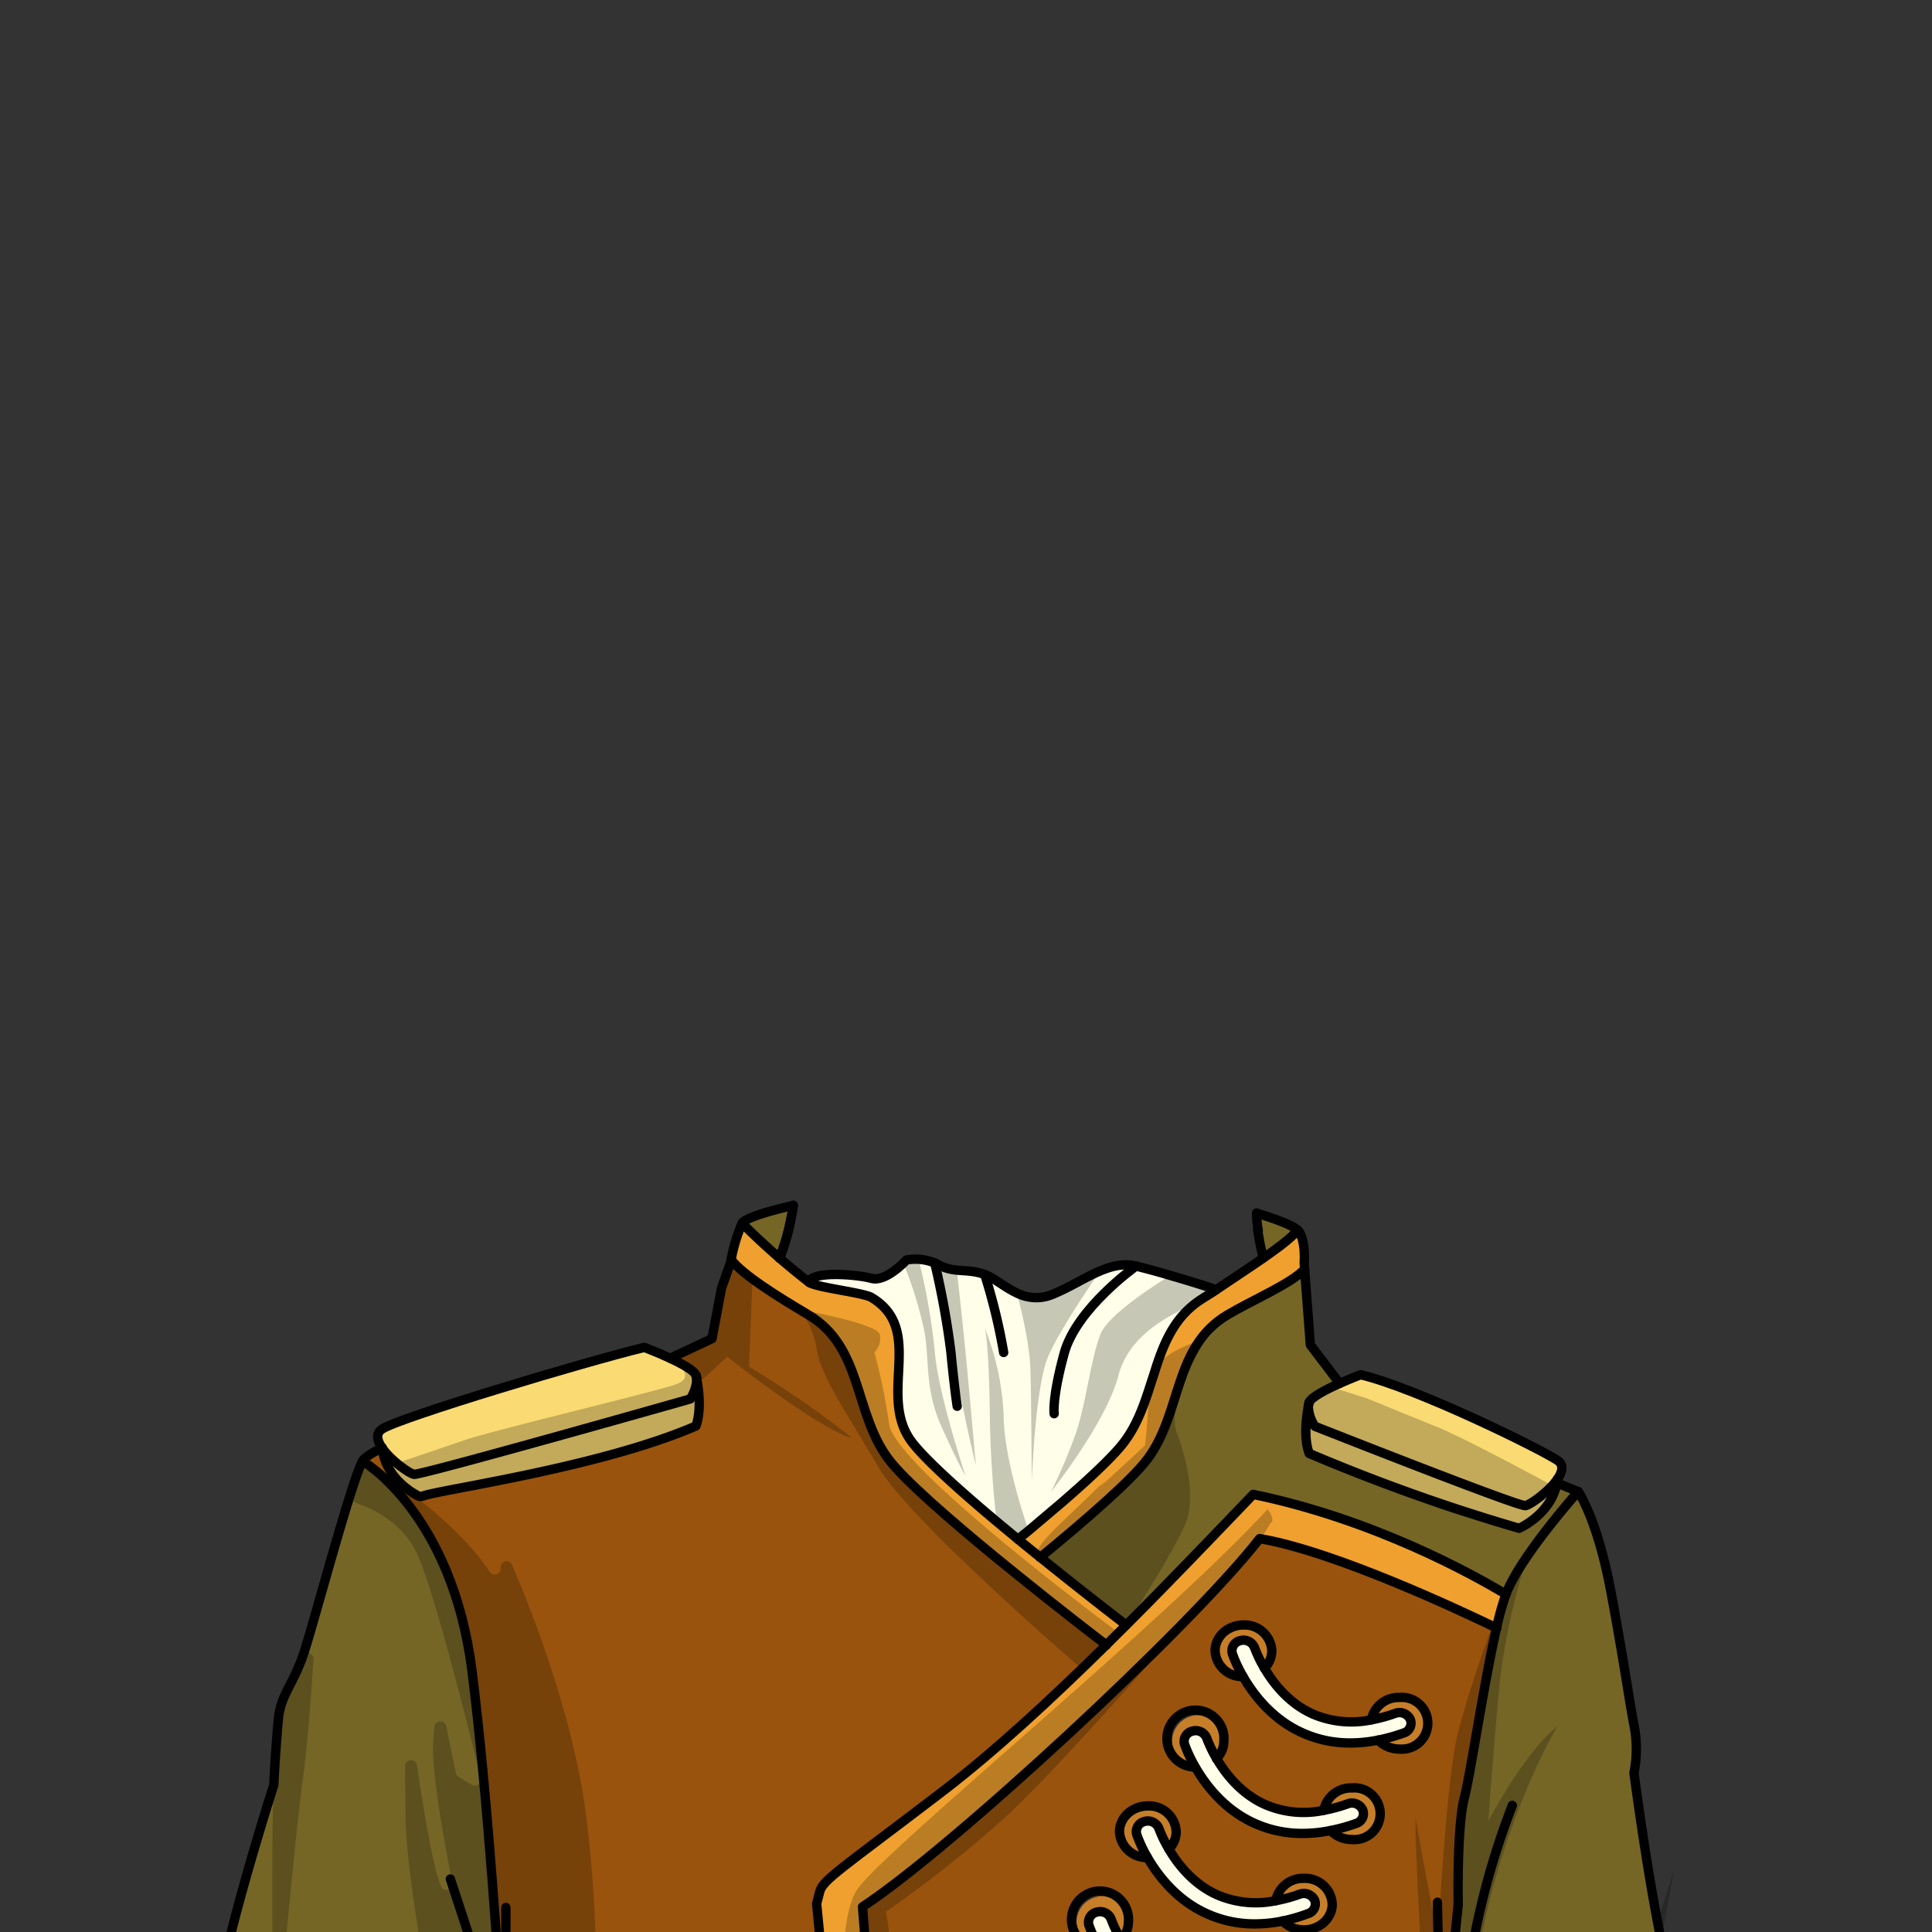 <svg xmlns="http://www.w3.org/2000/svg" xmlns:xlink="http://www.w3.org/1999/xlink" viewBox="0 0 432 432">
  <rect x="0" y="0" width="432" height="432" fill="#333333" stroke="none"/>
  <defs>
    <style>.GUNDAN_MONKEY_OUTFIT_MONKEY_OUTFIT_14_cls-1,.GUNDAN_MONKEY_OUTFIT_MONKEY_OUTFIT_14_cls-11{fill:none;}.GUNDAN_MONKEY_OUTFIT_MONKEY_OUTFIT_14_cls-2{isolation:isolate;}.GUNDAN_MONKEY_OUTFIT_MONKEY_OUTFIT_14_cls-3{clip-path:url(#GUNDAN_MONKEY_OUTFIT_MONKEY_OUTFIT_14_clip-path);}.GUNDAN_MONKEY_OUTFIT_MONKEY_OUTFIT_14_cls-4{fill:#c67e29;}.GUNDAN_MONKEY_OUTFIT_MONKEY_OUTFIT_14_cls-5{fill:#ffffe9;}.GUNDAN_MONKEY_OUTFIT_MONKEY_OUTFIT_14_cls-6{fill:#99530d;}.GUNDAN_MONKEY_OUTFIT_MONKEY_OUTFIT_14_cls-7{fill:#756626;}.GUNDAN_MONKEY_OUTFIT_MONKEY_OUTFIT_14_cls-8{fill:#002b17;}.GUNDAN_MONKEY_OUTFIT_MONKEY_OUTFIT_14_cls-9{fill:#efa02e;}.GUNDAN_MONKEY_OUTFIT_MONKEY_OUTFIT_14_cls-10{fill:#f9da73;}.GUNDAN_MONKEY_OUTFIT_MONKEY_OUTFIT_14_cls-11{stroke:#000;stroke-linecap:round;stroke-linejoin:round;stroke-width:2.09px;}.GUNDAN_MONKEY_OUTFIT_MONKEY_OUTFIT_14_cls-12{opacity:0.22;mix-blend-mode:multiply;}</style>
    <clipPath id="clip-path">
      <path class="GUNDAN_MONKEY_OUTFIT_MONKEY_OUTFIT_14_cls-1" d="M303.07,216.51a.8.8,0,0,1,.07.36.91.91,0,0,1-.65.82l-1.28.44c.07.9.15,1.73.26,2.51a65.28,65.28,0,0,1,9.95,6.19c.38.29,1.15.9,2,1.64.33.29.68.6,1,.91a.91.91,0,0,1,.11,1.15.89.89,0,0,1-.74.39h0a1,1,0,0,1-.35-.07,41.57,41.57,0,0,0-3.92-1.52l-.11,0c-.51-.17-1-.34-1.51-.48l-.44-.13-.52-.15a57.15,57.15,0,0,0-5.92-1.33l0,.14a146.6,146.6,0,0,0,15.83,6.06A102.31,102.31,0,0,0,329,236.46a66,66,0,0,0,11.45,1.17.89.89,0,0,1,.35,1.71,20.21,20.21,0,0,1-2.13.79A47.53,47.53,0,0,1,328.42,242l0,.14.26.1q.48.17,1,.39l.89.37.12,0,1,.42c.21.09.44.2.65.31s.71.33,1.08.53c1,.5,1.91,1,2.83,1.59l.13.08a4.53,4.53,0,0,1,.4.26l.71.46.6.41c.76.52,1.58,1.16,2.44,1.88l.15.12a3.76,3.76,0,0,1,.32.28c.34.29.72.64,1.09,1l.43.42c.11.1.21.21.31.32a3.5,3.5,0,0,1,.37.39c.17.17.35.36.52.56s.28.3.44.49c.73.86,1.39,1.73,2,2.64.16.22.32.46.47.71l.08.12.28.47a31.6,31.6,0,0,1,1.53,2.88c.09.23.18.43.3.68s.31.78.49,1.24l0,.11c.09.24.18.49.27.76,0,0,0,.08,0,.14s.14.84.26,2.06c1.19,1.64,2.28,3.3,3.24,4.94,9.54,16.31,11.44,39.67,4.73,58.13a55,55,0,0,1-17.93,25c-1.11.85-2.28,1.66-3.57,2.47a37.52,37.52,0,0,1-14.55,5.38q-.76.11-1.56.18h-.1l-.41,0c-.74.06-1.5.09-2.27.09h-.59c-.51,0-1,0-1.57-.05s-1.37-.09-2.15-.18a36.5,36.5,0,0,1-4.27-.79l-.13,0-.35-.1a40,40,0,0,1-12.72-5.89,51.47,51.47,0,0,1-16.93-20.07.89.89,0,0,1,.41-1.19.9.9,0,0,1,1.2.41A49.64,49.64,0,0,0,296.65,352a39.14,39.14,0,0,0,12.46,3c.67,0,1.37.08,2.08.08.4,0,.8,0,1.19,0l.63,0c8.33-.49,16.63-4.53,23.36-11.38a47.91,47.91,0,0,0,8.93-12.74,31.09,31.09,0,0,0,.55-11.57c-.07-.54-.16-1.08-.25-1.6a50.87,50.87,0,0,0-5.57-15.1,77.07,77.07,0,0,0-9.13-13.39l-.13.07c.5,1.57.91,3,1.24,4.45.25,1.06.47,2.18.68,3.34a51.32,51.32,0,0,1,.36,16.08v.16c-.14,1-.35,2.16-.63,3.42l-.06.27c-.07.29-.14.56-.21.83a1.05,1.05,0,0,1-.71.68s0,.08,0,.11v-.07l-.06-.06h-.07a.64.64,0,0,1-.24,0,.85.85,0,0,1-.54-.42.93.93,0,0,1-.06-.74c0-.18.09-.36.12-.55a29.65,29.65,0,0,0-2.19-7.72,44.57,44.57,0,0,0-5.79-9.54c-.85-1.11-1.71-2.15-2.53-3.1l-.45-.52a65.33,65.33,0,0,0-10.8-9.73,57,57,0,0,0-6.14-3.82l-.09.11a40.21,40.21,0,0,1,4.29,5.46c.31.47.6.94.88,1.43.05.07.2.37.2.37.13.23.26.47.39.74a20.07,20.07,0,0,1,.86,2,28,28,0,0,1,1.5,5.08,4.64,4.64,0,0,1,.11.65,12.65,12.65,0,0,1,.16,1.88c0,5.4-3.67,9.4-9.78,15.35a.89.89,0,0,1-1.25,0,.9.9,0,0,1,0-1.25,26.8,26.8,0,0,0,5.92-8.79,14.43,14.43,0,0,0,.26-9.92A18,18,0,0,0,305,293a20.63,20.63,0,0,0-1.35-2.2l-.06-.09c-.28-.39-.59-.81-.92-1.22a4.19,4.19,0,0,0-.26-.33,38.31,38.31,0,0,0-6.88-6.31,60.12,60.12,0,0,0-6.66-4.2l-.17-.09c-.85-.47-1.78-.95-3.12-1.62a48,48,0,0,1-7.57-1l-.14,0,.06.13c4.13,10.13,5.22,19.61,3.22,28.22a35.6,35.6,0,0,1-1,3.51,33.59,33.59,0,0,1-1.56,3.75.9.9,0,0,1-.81.5,1,1,0,0,1-.37-.08.89.89,0,0,1-.45-1.16,27.46,27.46,0,0,0,1.71-6.08c2.47-15.42-8-30.58-9.27-32.28l-.69-.5-.5-.43a2.76,2.76,0,0,1-.27-.23l-.18-.16c-.23-.23-.46-.46-.66-.68s-.47-.54-.68-.81a10.14,10.14,0,0,1-.83-1.27l-.05-.07-.06.06c-.84.68-1.6,1.25-2.37,1.77a32.27,32.27,0,0,1-4.89,2.82,22.79,22.79,0,0,1-9.63,2.3c-1.12,0-2.13,0-3-.06-1.71-.06-3.31-.18-4.76-.34a63.9,63.9,0,0,1-6.91-1.08A57.83,57.83,0,0,1,227.8,272c-1.65-.57-3.21-1.21-4.73-1.88a16.8,16.8,0,0,1-3.19,2.31c-1.5,1.66-14.59,16.65-11.49,32.24a24.17,24.17,0,0,0,2.11,6,.91.91,0,0,1-.36,1.19.86.86,0,0,1-.44.12.91.91,0,0,1-.77-.44,30,30,0,0,1-3.23-7.34c-2.47-8.58-1.12-18.09,4-28.26l.06-.13-.14,0a71.42,71.42,0,0,1-9.79,1.08,93.26,93.26,0,0,0-11.14,5.21c-.44.24-.87.48-1.29.73-5.55,3.26-9.51,6.68-11.79,10.17-4.42,6.77-2.28,13.86,6.35,21.07a.9.9,0,0,1,.12,1.24.94.94,0,0,1-.7.34.87.87,0,0,1-.55-.2c-11.48-9-14.79-12.78-10-23.08a21,21,0,0,1,1.82-3.08,40,40,0,0,1,6.59-7l-.08-.12a77,77,0,0,0-25.43,17.47,43.65,43.65,0,0,0-7.19,9.55,24.86,24.86,0,0,0-2.75,7.82l0,.08h0l-.09,0-.05.15a.78.78,0,0,1-.13.18.5.5,0,0,1-.07.08.85.85,0,0,1-.17.12l-.1.05-.16,0a.31.31,0,0,1-.15,0h-.07l-.12,0a1.09,1.09,0,0,1-.31-.13,1,1,0,0,1-.24-.23.92.92,0,0,1-.15-.3l-.06-.21a41.34,41.34,0,0,1-.35-19.73,47,47,0,0,1,2.59-8.32l-.12-.08a77.62,77.62,0,0,0-12,14,45.25,45.25,0,0,0-6.92,15.07c-.11.52-.22,1.05-.31,1.64a24.82,24.82,0,0,0,.68,11.42,49.09,49.09,0,0,0,12,13.42l0-.06,0,.14a50.32,50.32,0,0,0,29.08,10.72c.49,0,1,0,1.46,0a57.51,57.51,0,0,0,18.3-3.15,54.23,54.23,0,0,0,20.28-19.36.9.9,0,0,1,.77-.43.93.93,0,0,1,.46.12.88.88,0,0,1,.4.56.83.83,0,0,1-.1.67,56,56,0,0,1-21,20,57.78,57.78,0,0,1-9.55,4.19l-1.19.39-.33.1-.13,0c-1.57.48-3.18.88-4.78,1.21l-.7.13-.25.05-1,.17-.21,0c-.41.07-.85.15-1.28.2s-1.06.14-1.61.2l-1.41.13-.14,0h-.11c-1.16.09-2.31.14-3.42.15h-.54l-1.63,0-1,0-.47,0-1.77-.15c-.6-.05-1.19-.12-1.79-.2l-.15,0c-.52-.08-1.06-.15-1.6-.25l-1.09-.19-.2,0-.68-.14c-.52-.1-1.05-.22-1.56-.35l-.12,0a10.56,10.56,0,0,0-1.32-.26l.09-1.06h-.15v.06l-.22.86c-.55-.16-1.1-.32-1.65-.5s-1-.31-1.5-.49l-.28-.1-.43-.15-.36-.13-.66-.24-1.62-.65c-.46-.19-.93-.39-1.4-.61s-1.1-.49-1.65-.76l-.37-.18c-.57-.29-1.16-.59-1.74-.91l-.32-.18c-.3-.16-.61-.32-.9-.5-1-.6-2-1.17-2.86-1.75s-1.48-1-2.21-1.51c-.95-.67-1.91-1.41-2.93-2.25l-.79-.65-1.06-.94c-.55-.48-1.05-.94-1.53-1.41s-.77-.75-1.15-1.13l-.55-.57-.28-.3L120,342c-.17-.18-.34-.36-.49-.55l-.07-.07-.08-.12h0l-.07-.1c-.53-.59-1-1.18-1.5-1.79-.33-.39-.65-.8-1-1.22l-.11,0V338l-.09-.12c-.1-.13-.18-.25-.26-.37s-.42-.54-.63-.85l-.42-.59c-.36-.53-.73-1.08-1.07-1.62s-.64-1-1-1.54l-.18-.32c-.21-.36-.42-.71-.61-1.08-.08-.12-.38-.67-.38-.67a.53.53,0,0,1-.06-.13l-.33-.61-.16-.31-.21-.41-.06-.13c-.3-.59-.59-1.19-.86-1.8a58.17,58.17,0,0,1-4.92-26.72c0-1.19.16-2.47.31-3.9.2-1.68.42-3.17.69-4.55a57.78,57.78,0,0,1,9.82-23.09c.33-.45.66-.89,1-1.33s.55-.7.84-1.05.81-1,1.23-1.47l.94-1.09c.15-1.15.3-2,.31-2a.58.58,0,0,1,.06-.17c.2-.48.42-.95.65-1.42s.34-.68.55-1l0-.09a27.1,27.1,0,0,1,2-3c.17-.24.36-.48.55-.72.42-.54.9-1.1,1.52-1.77l.23-.24c.39-.41.81-.83,1.24-1.23.2-.2.43-.41.66-.61s.37-.32.58-.5c.45-.4.94-.78,1.43-1.16l.09-.07c.18-.14.37-.29.56-.42a47.75,47.75,0,0,1,10-5.54l1.34-.53.1,0,.57-.21.18-.07,1.15-.41.65-.21a6.48,6.48,0,0,1,.62-.2c.4-.14.81-.27,1.22-.39l.24-.07V242l-2-.15h-.16a65.83,65.83,0,0,1-10.46-1.64l-.15,0c-.87-.23-1.72-.49-2.5-.77a.89.89,0,0,1,.29-1.73,102.5,102.5,0,0,0,14.3-1.17c4.79-.71,9.89-1.75,15.15-3.07,6.34-1.6,13.15-3.69,19.69-6.06l0-.14c-1.43.18-3,.44-4.87.8a77.64,77.64,0,0,0-9.57,2.43l-.3.09h0l-1,.34a.87.87,0,0,1-.32.06.89.89,0,0,1-.52-1.6c1-.75,2-1.47,3-2.13a92.83,92.83,0,0,1,16.91-8.12l.22-.09-5.47-1.28a.88.88,0,0,1-.69-.84.89.89,0,0,1,.63-.88,34.73,34.73,0,0,1,9.14-1.07h1.09L139.5,117-6.93,133V442.5H445V120.86Z" />
    </clipPath>
  </defs>
  <g class="GUNDAN_MONKEY_OUTFIT_MONKEY_OUTFIT_14_cls-2">
    <g id="Outfit">
      <g class="GUNDAN_MONKEY_OUTFIT_MONKEY_OUTFIT_14_cls-3">
        <path class="GUNDAN_MONKEY_OUTFIT_MONKEY_OUTFIT_14_cls-4" d="M252.31,429.81a5.47,5.47,0,0,1-1.65,3.88,27.36,27.36,0,0,1-2.21-4.57,2.63,2.63,0,0,0-3.23-1.56,2.33,2.33,0,0,0-1.73,2.94,32.59,32.59,0,0,0,2.39,5.08,5.8,5.8,0,1,1,6.43-5.77Z" />
        <path class="GUNDAN_MONKEY_OUTFIT_MONKEY_OUTFIT_14_cls-4" d="M291.55,420a6.07,6.07,0,0,1,6.34,5.77c0,3.18-2.84,5.76-6.34,5.76a6.52,6.52,0,0,1-4.76-2,40.15,40.15,0,0,0,5.7-1.59,2.29,2.29,0,0,0,1.47-3,2.69,2.69,0,0,0-3.36-1.34,34,34,0,0,1-5.33,1.45A6.16,6.16,0,0,1,291.55,420Z" />
        <path class="GUNDAN_MONKEY_OUTFIT_MONKEY_OUTFIT_14_cls-5" d="M283.27,445.15a2.29,2.29,0,0,1-1.47,3.05,40.87,40.87,0,0,1-5.71,1.59,31.46,31.46,0,0,1-6.23.64,25.58,25.58,0,0,1-10.48-2.17c-6.88-3-11.14-8.58-13.5-12.68a32.59,32.59,0,0,1-2.39-5.08,2.33,2.33,0,0,1,1.73-2.94,2.63,2.63,0,0,1,3.23,1.56,27.36,27.36,0,0,0,2.21,4.57c2,3.44,5.57,8,11,10.34a21.77,21.77,0,0,0,12.92,1.22,34.36,34.36,0,0,0,5.34-1.44A2.66,2.66,0,0,1,283.27,445.15Z" />
        <path class="GUNDAN_MONKEY_OUTFIT_MONKEY_OUTFIT_14_cls-5" d="M294,424.91a2.29,2.29,0,0,1-1.47,3,40.15,40.15,0,0,1-5.7,1.59,31.63,31.63,0,0,1-6.24.64A25.78,25.78,0,0,1,270.06,428c-6.87-3-11.13-8.59-13.49-12.68a29.6,29.6,0,0,1-2.38-5.08,2.33,2.33,0,0,1,1.71-2.95,2.66,2.66,0,0,1,3.24,1.57,27.94,27.94,0,0,0,2.21,4.56c2,3.45,5.57,8,11,10.35A21.82,21.82,0,0,0,285.27,425a34,34,0,0,0,5.33-1.45A2.69,2.69,0,0,1,294,424.91Z" />
        <path class="GUNDAN_MONKEY_OUTFIT_MONKEY_OUTFIT_14_cls-5" d="M315.34,384.45a2.29,2.29,0,0,1-1.47,3.05,40.87,40.87,0,0,1-5.71,1.59,31.46,31.46,0,0,1-6.23.64,25.7,25.7,0,0,1-10.48-2.16c-6.88-3-11.14-8.59-13.5-12.69a30.54,30.54,0,0,1-2.38-5.08,2.32,2.32,0,0,1,1.72-2.94,2.65,2.65,0,0,1,3.23,1.56,27.36,27.36,0,0,0,2.21,4.57c2,3.44,5.56,8,11,10.35a21.93,21.93,0,0,0,12.92,1.22,35.16,35.16,0,0,0,5.33-1.45A2.68,2.68,0,0,1,315.34,384.45Z" />
        <path class="GUNDAN_MONKEY_OUTFIT_MONKEY_OUTFIT_14_cls-5" d="M272,393.22c2,3.44,5.57,8,11,10.34A21.65,21.65,0,0,0,296,404.79a34.24,34.24,0,0,0,5.35-1.45,2.66,2.66,0,0,1,3.35,1.34,2.29,2.29,0,0,1-1.47,3.05,40.87,40.87,0,0,1-5.71,1.59,31.44,31.44,0,0,1-6.22.64,25.8,25.8,0,0,1-10.5-2.16c-6.87-3-11.13-8.59-13.49-12.69a32.13,32.13,0,0,1-2.39-5.08,2.34,2.34,0,0,1,1.73-2.94,2.64,2.64,0,0,1,3.23,1.56A27.36,27.36,0,0,0,272,393.22Z" />
        <path class="GUNDAN_MONKEY_OUTFIT_MONKEY_OUTFIT_14_cls-4" d="M263,409.57a5.45,5.45,0,0,1-1.65,3.88,27.94,27.94,0,0,1-2.21-4.56,2.66,2.66,0,0,0-3.24-1.57,2.33,2.33,0,0,0-1.71,2.95,29.6,29.6,0,0,0,2.38,5.08,6.07,6.07,0,0,1-6.24-5.78c0-3.18,2.84-5.76,6.34-5.76A6.07,6.07,0,0,1,263,409.57Z" />
        <path class="GUNDAN_MONKEY_OUTFIT_MONKEY_OUTFIT_14_cls-4" d="M273.69,389.35a5.46,5.46,0,0,1-1.65,3.87,27.36,27.36,0,0,1-2.21-4.57,2.64,2.64,0,0,0-3.23-1.56,2.34,2.34,0,0,0-1.73,2.94,32.13,32.13,0,0,0,2.39,5.08h0a5.8,5.8,0,1,1,6.43-5.77Z" />
        <path class="GUNDAN_MONKEY_OUTFIT_MONKEY_OUTFIT_14_cls-4" d="M302.24,399.77a5.79,5.79,0,1,1,0,11.53,6.55,6.55,0,0,1-4.77-2,40.87,40.87,0,0,0,5.71-1.59,2.29,2.29,0,0,0,1.47-3.05,2.66,2.66,0,0,0-3.35-1.34,34.24,34.24,0,0,1-5.35,1.45A6.17,6.17,0,0,1,302.24,399.77Z" />
        <path class="GUNDAN_MONKEY_OUTFIT_MONKEY_OUTFIT_14_cls-4" d="M312.93,379.54a5.79,5.79,0,1,1,0,11.53,6.56,6.56,0,0,1-4.77-2,40.87,40.87,0,0,0,5.71-1.59,2.29,2.29,0,0,0,1.47-3.05,2.68,2.68,0,0,0-3.36-1.34,35.16,35.16,0,0,1-5.33,1.45A6.15,6.15,0,0,1,312.93,379.54Z" />
        <path class="GUNDAN_MONKEY_OUTFIT_MONKEY_OUTFIT_14_cls-4" d="M284.38,369.11a5.45,5.45,0,0,1-1.65,3.88,27.36,27.36,0,0,1-2.21-4.57,2.65,2.65,0,0,0-3.23-1.56,2.32,2.32,0,0,0-1.72,2.94,30.54,30.54,0,0,0,2.38,5.08,6.06,6.06,0,0,1-6.25-5.77c0-3.18,2.85-5.77,6.35-5.77A6.08,6.08,0,0,1,284.38,369.11Z" />
        <path class="GUNDAN_MONKEY_OUTFIT_MONKEY_OUTFIT_14_cls-6" d="M334.27,363.82a3.62,3.62,0,0,1-.4-.19l-.15-.06a4.71,4.71,0,0,0-.45-.22c-.25-.11-.5-.24-.77-.37l-1.13-.53-2.3-1.08,0,0-1.92-.88-1.59-.73-1.27-.57-1.07-.49-2.49-1.1-.86-.38-.39-.17-.8-.34-1.72-.75-1.56-.66-.28-.13-1.61-.66-1.12-.47-2.48-1-3.26-1.29L305,351.1c-2.39-.92-4.79-1.8-7.16-2.62l-1-.34c-3.89-1.32-7.69-2.45-11.13-3.27l-1.46-.33q-1.2-.26-2.34-.45l-.28,0c-1.47,1.88-3.26,4-5.32,6.34l-.09.08,0,.05c-.23.27-.48.54-.73.82-2.38,2.66-5.09,5.56-8.05,8.63l-.09.1,0,0c-6.32,6.55-13.74,13.85-21.5,21.19l-1.3,1.23-2.6,2.45-2.62,2.44-.54.5-1.68,1.54c-3.33,3.08-6.68,6.1-10,9.05L225.46,400q-2.86,2.55-5.66,5-1.87,1.63-3.72,3.2l-2.41,2.06-2.34,2c-5.46,4.56-10.4,8.48-14.46,11.44l-1,.73h0l-1,.73c-.67.48-1.32.91-1.93,1.32,1.48,18.48,2.28,29.65,2.7,36.18H322.33l3.73-36.74s0-.27,0-.77c0-2-.06-7.75.23-13.27,0-.47.05-.95.08-1.41s.06-.9.1-1.33.07-.91.11-1.36l.06-.67c0-.21.05-.43.08-.65.07-.71.16-1.38.26-2,0-.25.08-.5.12-.73.1-.61.22-1.16.35-1.65,1.35-5.18,4.31-25.42,7.19-37.95Zm-47.84,84.93-.16.24a5.82,5.82,0,0,1-.52.68,6.75,6.75,0,0,1-9.65.12h0a31.46,31.46,0,0,1-6.23.64,25.7,25.7,0,0,1-10.48-2.16,28.24,28.24,0,0,1-10.71-8.54c-.46-.58-.88-1.16-1.26-1.71-.58-.85-1.09-1.67-1.54-2.44a6.06,6.06,0,0,1-6.24-5.77,5.69,5.69,0,0,1,.2-1.44,6.09,6.09,0,0,1,.43-1.06,8,8,0,0,1,.45-.73A6.57,6.57,0,0,1,246,424a6.08,6.08,0,0,1,6.34,5.77,5.45,5.45,0,0,1-1.65,3.88c.13.22.25.44.4.66a29,29,0,0,0,3.83,4.91,20.66,20.66,0,0,0,19.69,6,5.17,5.17,0,0,1,.45-1.51,5.6,5.6,0,0,1,1.24-1.7,6.72,6.72,0,0,1,9.48.3,5.7,5.7,0,0,1,.52.67,2.13,2.13,0,0,1,.16.25,5.71,5.71,0,0,1,.48,1,5.42,5.42,0,0,1,.28,1.71,5.49,5.49,0,0,1-.28,1.72A6.43,6.43,0,0,1,286.43,448.75Zm9.8-19.1a6.74,6.74,0,0,1-9.44-.1,31.63,31.63,0,0,1-6.24.64A25.78,25.78,0,0,1,270.06,428c-6.87-3-11.13-8.58-13.49-12.69a6.06,6.06,0,0,1-6.25-5.77c0-3.18,2.85-5.76,6.35-5.76a6.07,6.07,0,0,1,6.33,5.76,5.33,5.33,0,0,1-1,3.05,4.92,4.92,0,0,1-.69.82h0a3.45,3.45,0,0,0,.2.32c.2.34.41.67.64,1l.47.69c.33.47.68.94,1,1.42a23.1,23.1,0,0,0,8.64,6.9A21.85,21.85,0,0,0,285.27,425a6.06,6.06,0,0,1,5.11-4.92h0a7.2,7.2,0,0,1,1.14-.09,6.58,6.58,0,0,1,4.68,1.89,5.36,5.36,0,0,1,0,7.76Zm6-18.34a6.6,6.6,0,0,1-4.76-2,32.17,32.17,0,0,1-6.22.63,25.8,25.8,0,0,1-10.5-2.16,26.87,26.87,0,0,1-8.44-5.94,33.13,33.13,0,0,1-4.58-6c-.16-.26-.32-.52-.46-.78h0a6.08,6.08,0,0,1-6.25-5.78,5.35,5.35,0,0,1,.92-3,6.24,6.24,0,0,1,.74-.89,6.61,6.61,0,0,1,4.68-1.89c3.49,0,6.34,2.59,6.34,5.76a5.18,5.18,0,0,1-.44,2.11,5.84,5.84,0,0,1-.52.95c-.1.14-.21.29-.32.42a4.48,4.48,0,0,1-.36.4c.38.64.81,1.33,1.3,2a23.78,23.78,0,0,0,9.69,8.31A21.65,21.65,0,0,0,296,404.79a6.17,6.17,0,0,1,6.28-5,5.8,5.8,0,1,1,0,11.54Zm5.93-22.22a31.46,31.46,0,0,1-6.23.64,25.7,25.7,0,0,1-10.48-2.16,26.89,26.89,0,0,1-8.44-5.95,34.49,34.49,0,0,1-5.06-6.74h0a6.52,6.52,0,0,1-5.18-2.56c-.11-.16-.22-.32-.31-.48a4.82,4.82,0,0,1-.27-.5c0-.09-.07-.18-.11-.26a4.88,4.88,0,0,1-.18-.54,5.25,5.25,0,0,1-.2-1.43,5.34,5.34,0,0,1,1.09-3.22,6.51,6.51,0,0,1,5.25-2.55,6.08,6.08,0,0,1,6.34,5.77,5.45,5.45,0,0,1-1.65,3.88c2,3.44,5.57,8,11,10.35a21.83,21.83,0,0,0,12.91,1.22,5.58,5.58,0,0,1,.71-2l.28-.44a6,6,0,0,1,.71-.8,6.63,6.63,0,0,1,4.59-1.79,6.07,6.07,0,0,1,6.34,5.77c0,3.18-2.84,5.76-6.34,5.76A6.56,6.56,0,0,1,308.16,389.09Z" />
        <path class="GUNDAN_MONKEY_OUTFIT_MONKEY_OUTFIT_14_cls-7" d="M176,269.85l1.34-.32c-.19,1.37-.43,2.65-.69,3.84a48.65,48.65,0,0,1-2.38,7.95l-.92-.8-.81-.72c-1-.92-2-1.78-2.8-2.55l-.91-.85-1.15-1.1-.24-.24-.62-.6c-.06-.06-.11-.12-.17-.17l-.16-.15-.14-.15-.16-.16s0-.05-.06-.06l-.08-.09-.16-.15h0a.94.94,0,0,1,.1-.14.71.71,0,0,1,.15-.15,5.34,5.34,0,0,1,1.42-.83c.14-.06.28-.13.42-.18l.33-.14.13-.05.5-.18c.72-.26,1.54-.53,2.47-.8l.62-.18c.79-.22,1.65-.45,2.58-.68C175.09,270.07,175.56,270,176,269.85Z" />
        <path class="GUNDAN_MONKEY_OUTFIT_MONKEY_OUTFIT_14_cls-8" d="M202,282.48h0Z" />
        <path class="GUNDAN_MONKEY_OUTFIT_MONKEY_OUTFIT_14_cls-8" d="M203.66,281.59h0Z" />
        <path class="GUNDAN_MONKEY_OUTFIT_MONKEY_OUTFIT_14_cls-8" d="M232.37,290.14c1.18-.24,2.46-.64,3.85-1.06-.34.15-.68.29-1,.42A9.58,9.58,0,0,1,232.37,290.14Z" />
        <path class="GUNDAN_MONKEY_OUTFIT_MONKEY_OUTFIT_14_cls-7" d="M290.11,275c-.88,1.41-3.88,3.7-7.63,6.3a57.09,57.09,0,0,1-1.25-6.36l.07,0a.59.59,0,0,1,0-.13,18.41,18.41,0,0,1-.3-3.19c0-.11,0-.23,0-.35,1.72.51,3.23,1,4.53,1.5l.58.22.61.23.43.18A11.16,11.16,0,0,1,290.11,275Z" />
        <path class="GUNDAN_MONKEY_OUTFIT_MONKEY_OUTFIT_14_cls-5" d="M272,288.38c-.3.21-.61.43-.93.63h0l-.31.2-.47.3-.28.17-.72.43c-.52.32-1,.65-1.51,1h0c-5.13,3.68-7.38,8.9-9.21,14.42v0c-.5,1.5-1,3-1.46,4.54-1.38,4.28-2.91,8.56-5.68,12.28-2.38,3.17-7.92,8.34-14.44,14-2.24,1.92-4.58,3.9-6.95,5.87h0L227.87,344l-.24.2c-1.6-1.31-3.18-2.63-4.75-3.93v0c-8.44-7.07-16.1-14-19-17.85-7.75-10.36,3.14-25-9-32.26-1.84-1.09-12.41-2.23-13.91-3.38.34-2.61,10.63-1.79,13.91-.89,2.46.68,5.67-2,7.1-3.37h0c.46-.44.73-.74.73-.74a7.51,7.51,0,0,1,.95-.13h0a11.4,11.4,0,0,1,5.3.76h0c.3.13.62.28.94.45,3.62,1.93,6.3.73,10.26,2.14,2.17.77,4.44,2.84,7.16,4.12a9.88,9.88,0,0,0,5,1.07,9.57,9.57,0,0,0,2.83-.64c.35-.13.69-.27,1-.42,3.42-1.46,6.62-3.53,9.8-4.87h0c2.67-1.14,5.32-1.78,8-1.14,2.14.51,5,1.28,7.72,2.1,4.52,1.3,8.9,2.69,10,3.11Z" />
        <path class="GUNDAN_MONKEY_OUTFIT_MONKEY_OUTFIT_14_cls-6" d="M105.53,373.55C101.76,343.81,87,331,82.43,327.61a1.34,1.34,0,0,1,0-2.19,26.5,26.5,0,0,1,3-1.69h0c.71,6.42,6.25,9.82,8,10.76a1.3,1.3,0,0,0,1.09.06c3.62-1.41,39.51-6.34,61.05-15.66,1.3-3.47.59-8.43.19-10.48a2.3,2.3,0,0,0-.18-.9.1.1,0,0,1,0,0c-.41-1.05-3.08-2.52-5.75-3.76l9.35-4.4,4.13-17,.14-.71C166,285,173.8,289.88,180.76,294c12.16,7.22,10.14,21.9,17.91,32.25,3.47,4.65,13.72,13.56,24,22l5,4.06c9.33,7.54,17.72,14,19.73,15.52-12.16,12-25,23.85-36.47,32.65C187.77,418.12,184,420.32,183.29,423l-.69,2.67,3.6,36.88-73.08-3.38h-.4C111.74,442.89,109.06,401.45,105.53,373.55Z" />
        <path class="GUNDAN_MONKEY_OUTFIT_MONKEY_OUTFIT_14_cls-9" d="M251.82,363.38l-.16.16.16-.16c-2.88-2.21-10.66-8.23-19.21-15.14l.26-.22c10.14-8.35,20.26-17.15,23.7-21.76,6.12-8.15,6.16-19,11.85-26.76a20,20,0,0,1,6.05-5.49c5.61-3.33,14.56-7.13,17.25-10.25h0l-.1-1.41s.34-4.15-.95-6.66a2.65,2.65,0,0,0-.56-.68c-.88,1.41-3.88,3.7-7.63,6.3-3.23,2.25-7,4.72-10.48,7.07-.31.21-.62.43-.94.63h0l-.31.2-.48.3-.28.17-.7.43c-.53.32-1,.65-1.51,1h0c-5.14,3.69-7.39,8.91-9.22,14.44-.5,1.5-1,3-1.46,4.54-1.38,4.28-2.91,8.56-5.68,12.28-2.38,3.17-7.91,8.34-14.45,14-2.22,1.92-4.57,3.9-6.94,5.87l-.47.39-1,.79-.71.58a2.31,2.31,0,0,1-.24.2l-4.74-3.93,0,0c-8.42-7.07-16.09-14-19-17.85-7.75-10.36,3.15-25-9-32.26-1.84-1.09-12.41-2.23-13.91-3.38-1.06-.81-2.08-1.61-3.06-2.42l-.73-.6c-1-.82-1.94-1.62-2.84-2.4l-.92-.8-.81-.72c-1-.92-2-1.78-2.8-2.55l-.91-.85-1.15-1.1-.24-.24-.62-.6-.17-.17a1.1,1.1,0,0,0-.16-.15l-.14-.15-.16-.16s0-.05-.06-.06l-.08-.09-.16-.15a38.25,38.25,0,0,0-2.45,8.12c2.33,3.08,9,7.38,15.44,11.26l1.85,1.1c11.4,6.77,10.33,20.09,16.55,30.26a21.76,21.76,0,0,0,1.35,2c3.48,4.65,13.72,13.56,24,22,1.68,1.38,3.35,2.74,5,4.06,9.33,7.55,17.72,14,19.73,15.53l.28-.27-.28.27c-12.16,12-25,23.85-36.47,32.65C187.77,418.12,184,420.32,183.29,423l-.69,2.67,3.6,36.88h9.37c-.43-6.52-1.23-17.69-2.71-36.17,19.66-12.88,73.11-62.24,88.8-82.33,16.68,2.78,45.43,16.32,53,20a63.33,63.33,0,0,1,2.1-7.51c-7.45-4.48-29.57-16.77-56.51-22.34C272.32,342.38,262.41,352.79,251.82,363.38Z" />
        <path class="GUNDAN_MONKEY_OUTFIT_MONKEY_OUTFIT_14_cls-10" d="M348.25,326.54c-4.06-2.67-31.29-16.08-44-19.15,0,0-2.23.83-4.73,1.95-3,1.33-6.36,3.06-6.82,4.26v0c0,.1-.1.43-.18.9-.4,2.05-1.11,7,.19,10.49a417.35,417.35,0,0,0,46.94,16.74s7.16-3.1,8.46-10.16l-.4-.16c.19-.24.36-.47.53-.7h0C349.37,329.1,349.73,327.52,348.25,326.54Z" />
        <path class="GUNDAN_MONKEY_OUTFIT_MONKEY_OUTFIT_14_cls-10" d="M155.62,307.52a.1.1,0,0,1,0,0c-.41-1.05-3.08-2.52-5.75-3.76-2.9-1.36-5.8-2.44-5.8-2.44-12.68,3.06-54.57,15.59-58.63,18.26-1.48,1-1.12,2.56,0,4.19h0c.71,6.42,6.25,9.82,8,10.76a1.3,1.3,0,0,0,1.09.06c3.62-1.41,39.51-6.34,61.05-15.66,1.3-3.47.59-8.43.19-10.48C155.72,307.94,155.64,307.62,155.62,307.52Z" />
        <path class="GUNDAN_MONKEY_OUTFIT_MONKEY_OUTFIT_14_cls-7" d="M382.19,452.34s-6.65-.66-10-15-6.86-40.9-6.86-40.9a27.43,27.43,0,0,0,0-10.71c-1.16-6-2.27-14.48-5.24-30.25s-7.2-21.94-7.2-21.94l-4.75-1.92c-1.3,7.06-8.46,10.16-8.46,10.16A417.35,417.35,0,0,1,292.73,325c-1.3-3.47-.59-8.44-.19-10.49a2.37,2.37,0,0,1,.18-.9v0c.46-1.2,3.84-2.93,6.82-4.26L293,300.73l-1.28-17c-2.69,3.11-11.64,6.91-17.25,10.24-12.16,7.22-10.14,21.9-17.9,32.25-3.48,4.65-13.73,13.56-24,22,8.56,6.91,16.34,12.93,19.22,15.14,10.59-10.59,20.5-21,28.4-29.23,26.94,5.57,49.06,17.86,56.51,22.34a63.33,63.33,0,0,0-2.1,7.51c-2.87,12.53-5.83,32.77-7.19,37.95-1.72,6.6-1.38,23.86-1.38,23.86l-3.73,36.73h61.84Z" />
        <path class="GUNDAN_MONKEY_OUTFIT_MONKEY_OUTFIT_14_cls-7" d="M82.4,327.59a1.33,1.33,0,0,0-2,.59c-3,7.54-10,33.94-12.27,40.88-2.41,7.53-5.34,9.73-5.86,15.23-.48,5.06-1,13.31-1,14.58a.92.92,0,0,1-.06.33C60.4,401.62,51,431.47,49,444.71c-1.14,7.6-1.66,11.21-1.89,12.92a1.35,1.35,0,0,0,1.33,1.53h64.3c-1-16.27-3.66-57.71-7.19-85.61C101.76,343.75,87,330.91,82.4,327.59Z" />
        <path class="GUNDAN_MONKEY_OUTFIT_MONKEY_OUTFIT_14_cls-11" d="M291.72,283.76l-.1-1.41s.34-4.15-.95-6.66a2.65,2.65,0,0,0-.56-.68c-1-.93-4.31-2.29-9.14-3.75" />
        <path class="GUNDAN_MONKEY_OUTFIT_MONKEY_OUTFIT_14_cls-11" d="M149.86,303.71l9.35-4.4L161.34,288l2-5.64.14-.7a38.31,38.31,0,0,1,2.45-8.13c.52-1,4.87-2.49,11.45-4" />
        <polyline class="GUNDAN_MONKEY_OUTFIT_MONKEY_OUTFIT_14_cls-11" points="299.55 309.34 293 300.73 291.71 283.77" />
        <path class="GUNDAN_MONKEY_OUTFIT_MONKEY_OUTFIT_14_cls-11" d="M85.43,323.73c-2.4,1.21-4,2.24-4.38,3-2.42,4.39-10.53,34.84-12.94,42.37s-5.34,9.73-5.86,15.23c-.48,5.06-1,13.31-1,14.58a.92.92,0,0,1-.06.33C60.4,401.62,51,431.47,49,444.71c-1.14,7.6-1.66,11.21-1.89,12.92a1.35,1.35,0,0,0,1.33,1.53h64.7l73.08,3.38h198l-2-10.2s-6.65-.66-10-15-6.86-40.9-6.86-40.9a27.43,27.43,0,0,0,0-10.71c-1.16-6-2.27-14.48-5.24-30.25s-7.2-21.94-7.2-21.94l-4.75-1.92-.4-.16" />
        <path class="GUNDAN_MONKEY_OUTFIT_MONKEY_OUTFIT_14_cls-11" d="M165.93,273.52h0l.16.15.08.09s0,0,.06.06l.16.16.14.15a1.1,1.1,0,0,1,.16.15l.17.17.62.6.24.24,1.15,1.1.91.85c.83.77,1.77,1.63,2.8,2.55l.81.72.92.8c.9.78,1.85,1.58,2.84,2.4l.73.6c1,.81,2,1.61,3.06,2.42,1.5,1.15,12.07,2.29,13.91,3.38,12.15,7.23,1.25,21.9,9,32.26,2.92,3.89,10.59,10.78,19,17.85l0,0,4.74,3.93c1.67,1.38,3.34,2.73,5,4.06,8.55,6.91,16.33,12.93,19.21,15.14" />
        <path class="GUNDAN_MONKEY_OUTFIT_MONKEY_OUTFIT_14_cls-11" d="M163.48,281.65C166,285,173.8,289.88,180.76,294c12.16,7.22,10.14,21.9,17.91,32.25,3.47,4.65,13.72,13.56,24,22l5,4.06c9.33,7.54,17.72,14,19.73,15.52" />
        <path class="GUNDAN_MONKEY_OUTFIT_MONKEY_OUTFIT_14_cls-11" d="M227.62,344.18a2.31,2.31,0,0,0,.24-.2l.71-.58,1-.79.47-.39c2.37-2,4.72-4,6.94-5.87,6.54-5.63,12.07-10.8,14.45-14,2.78-3.72,4.3-8,5.68-12.28.48-1.52,1-3,1.46-4.54,1.83-5.53,4.08-10.75,9.22-14.44h0c.47-.34,1-.67,1.51-1l.7-.43.28-.17.47-.3.32-.2h0c.32-.2.63-.42.94-.63,3.46-2.35,7.25-4.82,10.48-7.07,3.75-2.6,6.75-4.89,7.63-6.3" />
        <path class="GUNDAN_MONKEY_OUTFIT_MONKEY_OUTFIT_14_cls-11" d="M291.72,283.76h0c-2.69,3.11-11.64,6.91-17.25,10.24-12.16,7.22-10.14,21.9-17.9,32.25-3.48,4.65-13.73,13.56-24,22" />
        <path class="GUNDAN_MONKEY_OUTFIT_MONKEY_OUTFIT_14_cls-11" d="M352.88,333.52s-12.5,14-15.95,22.45c-.07.16-.14.34-.2.52a63.33,63.33,0,0,0-2.1,7.51c-2.87,12.53-5.83,32.78-7.19,37.95-1.72,6.6-1.38,23.86-1.38,23.86l-3.72,36.73" />
        <path class="GUNDAN_MONKEY_OUTFIT_MONKEY_OUTFIT_14_cls-11" d="M323.54,462.54c1.84-8,4.43-19.73,6-28.72a172,172,0,0,1,8.62-30.13" />
        <line class="GUNDAN_MONKEY_OUTFIT_MONKEY_OUTFIT_14_cls-11" x1="322.14" y1="462.54" x2="321.41" y2="425.34" />
        <path class="GUNDAN_MONKEY_OUTFIT_MONKEY_OUTFIT_14_cls-11" d="M81.05,326.69s20,11.48,24.48,46.86c3.53,27.9,6.21,69.34,7.19,85.61" />
        <path class="GUNDAN_MONKEY_OUTFIT_MONKEY_OUTFIT_14_cls-11" d="M100.7,420.14,106.89,439l0,.12,4.61,20" />
        <line class="GUNDAN_MONKEY_OUTFIT_MONKEY_OUTFIT_14_cls-11" x1="113.12" y1="459.16" x2="113.12" y2="426.51" />
        <path class="GUNDAN_MONKEY_OUTFIT_MONKEY_OUTFIT_14_cls-11" d="M336.73,356.49c-7.45-4.48-29.57-16.77-56.51-22.34-7.9,8.23-17.81,18.64-28.4,29.23l-4.47,4.44c-12.16,12-25,23.85-36.47,32.65C187.77,418.12,184,420.32,183.29,423l-.69,2.67,3.6,36.88" />
        <path class="GUNDAN_MONKEY_OUTFIT_MONKEY_OUTFIT_14_cls-11" d="M195.57,462.54c-.43-6.52-1.23-17.69-2.71-36.17,19.66-12.88,73.11-62.24,88.8-82.33,16.68,2.78,45.43,16.32,53,20" />
        <path class="GUNDAN_MONKEY_OUTFIT_MONKEY_OUTFIT_14_cls-11" d="M282.73,373a5.45,5.45,0,0,0,1.65-3.88,6.08,6.08,0,0,0-6.33-5.77c-3.5,0-6.35,2.59-6.35,5.77a6.06,6.06,0,0,0,6.25,5.77" />
        <path class="GUNDAN_MONKEY_OUTFIT_MONKEY_OUTFIT_14_cls-11" d="M306.65,384.56a6.15,6.15,0,0,1,6.28-5,5.79,5.79,0,1,1,0,11.53,6.56,6.56,0,0,1-4.77-2" />
        <path class="GUNDAN_MONKEY_OUTFIT_MONKEY_OUTFIT_14_cls-11" d="M308.16,389.09a31.46,31.46,0,0,1-6.23.64,25.7,25.7,0,0,1-10.48-2.16c-6.88-3-11.14-8.59-13.5-12.69a30.54,30.54,0,0,1-2.38-5.08,2.32,2.32,0,0,1,1.72-2.94,2.65,2.65,0,0,1,3.23,1.56,27.36,27.36,0,0,0,2.21,4.57c2,3.44,5.56,8,11,10.35a21.93,21.93,0,0,0,12.92,1.22,35.16,35.16,0,0,0,5.33-1.45,2.68,2.68,0,0,1,3.36,1.34,2.29,2.29,0,0,1-1.47,3.05A40.87,40.87,0,0,1,308.16,389.09Z" />
        <path class="GUNDAN_MONKEY_OUTFIT_MONKEY_OUTFIT_14_cls-11" d="M272,393.23h0a5.46,5.46,0,0,0,1.65-3.87,6.37,6.37,0,1,0-6.43,5.77" />
        <path class="GUNDAN_MONKEY_OUTFIT_MONKEY_OUTFIT_14_cls-11" d="M296,404.79a6.17,6.17,0,0,1,6.29-5,5.79,5.79,0,1,1,0,11.53,6.55,6.55,0,0,1-4.77-2" />
        <path class="GUNDAN_MONKEY_OUTFIT_MONKEY_OUTFIT_14_cls-11" d="M297.47,409.32a31.44,31.44,0,0,1-6.22.64,25.8,25.8,0,0,1-10.5-2.16c-6.87-3-11.13-8.59-13.49-12.69a32.13,32.13,0,0,1-2.39-5.08,2.34,2.34,0,0,1,1.73-2.94,2.64,2.64,0,0,1,3.23,1.56,27.36,27.36,0,0,0,2.21,4.57c2,3.44,5.57,8,11,10.34A21.65,21.65,0,0,0,296,404.79a34.24,34.24,0,0,0,5.35-1.45,2.66,2.66,0,0,1,3.35,1.34,2.29,2.29,0,0,1-1.47,3.05A40.87,40.87,0,0,1,297.47,409.32Z" />
        <path class="GUNDAN_MONKEY_OUTFIT_MONKEY_OUTFIT_14_cls-11" d="M261.35,413.45a5.45,5.45,0,0,0,1.65-3.88,6.07,6.07,0,0,0-6.33-5.76c-3.5,0-6.34,2.58-6.34,5.76a6.07,6.07,0,0,0,6.24,5.78" />
        <path class="GUNDAN_MONKEY_OUTFIT_MONKEY_OUTFIT_14_cls-11" d="M285.27,425a6.16,6.16,0,0,1,6.28-5,6.07,6.07,0,0,1,6.34,5.77c0,3.18-2.84,5.76-6.34,5.76a6.52,6.52,0,0,1-4.76-2" />
        <path class="GUNDAN_MONKEY_OUTFIT_MONKEY_OUTFIT_14_cls-11" d="M286.79,429.55a31.63,31.63,0,0,1-6.24.64A25.78,25.78,0,0,1,270.06,428c-6.87-3-11.13-8.59-13.49-12.68a29.6,29.6,0,0,1-2.38-5.08,2.33,2.33,0,0,1,1.71-2.95,2.66,2.66,0,0,1,3.24,1.57,27.94,27.94,0,0,0,2.21,4.56c2,3.45,5.57,8,11,10.35A21.82,21.82,0,0,0,285.27,425a34,34,0,0,0,5.33-1.45,2.69,2.69,0,0,1,3.36,1.34,2.29,2.29,0,0,1-1.47,3A40.15,40.15,0,0,1,286.79,429.55Z" />
        <path class="GUNDAN_MONKEY_OUTFIT_MONKEY_OUTFIT_14_cls-11" d="M250.66,433.69a5.47,5.47,0,0,0,1.65-3.88,6.37,6.37,0,1,0-6.43,5.77" />
        <path class="GUNDAN_MONKEY_OUTFIT_MONKEY_OUTFIT_14_cls-11" d="M276.09,449.79a31.46,31.46,0,0,1-6.23.64,25.58,25.58,0,0,1-10.48-2.17c-6.88-3-11.14-8.58-13.5-12.68a32.59,32.59,0,0,1-2.39-5.08,2.33,2.33,0,0,1,1.73-2.94,2.63,2.63,0,0,1,3.23,1.56,27.36,27.36,0,0,0,2.21,4.57c2,3.44,5.57,8,11,10.34a21.77,21.77,0,0,0,12.92,1.22,34.36,34.36,0,0,0,5.34-1.44,2.66,2.66,0,0,1,3.35,1.34,2.29,2.29,0,0,1-1.47,3.05A40.87,40.87,0,0,1,276.09,449.79Z" />
        <path class="GUNDAN_MONKEY_OUTFIT_MONKEY_OUTFIT_14_cls-11" d="M155.62,307.52a2.3,2.3,0,0,1,.18.9,8.55,8.55,0,0,1-1.48,4.4S94.14,329.9,92.59,329.66c-1-.14-5.22-3.1-7.16-5.92" />
        <path class="GUNDAN_MONKEY_OUTFIT_MONKEY_OUTFIT_14_cls-11" d="M85.43,323.73c-1.12-1.63-1.48-3.21,0-4.19,4.06-2.67,45.95-15.2,58.63-18.26,0,0,2.9,1.08,5.8,2.44,2.67,1.24,5.34,2.71,5.75,3.76" />
        <path class="GUNDAN_MONKEY_OUTFIT_MONKEY_OUTFIT_14_cls-11" d="M155.61,307.48a.1.1,0,0,0,0,0c0,.1.1.42.18.9.4,2.05,1.11,7-.19,10.48-21.54,9.32-57.43,14.25-61.05,15.66a1.3,1.3,0,0,1-1.09-.06c-1.79-.94-7.33-4.34-8-10.76h0" />
        <path class="GUNDAN_MONKEY_OUTFIT_MONKEY_OUTFIT_14_cls-11" d="M292.72,313.63a2.37,2.37,0,0,0-.18.9,8.51,8.51,0,0,0,1.48,4.4s45.52,18,47.07,17.73c.91-.13,4.55-2.63,6.64-5.22.19-.24.36-.47.53-.7" />
        <path class="GUNDAN_MONKEY_OUTFIT_MONKEY_OUTFIT_14_cls-11" d="M348.26,330.73c1.11-1.63,1.47-3.21,0-4.19-4.06-2.67-31.29-16.08-44-19.15,0,0-2.23.83-4.73,1.95-3,1.33-6.36,3.06-6.82,4.26" />
        <path class="GUNDAN_MONKEY_OUTFIT_MONKEY_OUTFIT_14_cls-11" d="M292.73,313.6v0c0,.1-.1.43-.18.9-.4,2.05-1.12,7,.19,10.49a417.35,417.35,0,0,0,46.94,16.74s7.16-3.1,8.46-10.16c.05-.28.1-.57.13-.86h0" />
        <path class="GUNDAN_MONKEY_OUTFIT_MONKEY_OUTFIT_14_cls-11" d="M180.94,286.74c.34-2.61,10.63-1.79,13.91-.89,2.46.68,5.67-2,7.1-3.37h0c.46-.44.73-.74.73-.74a7.51,7.51,0,0,1,.95-.13h0a11.4,11.4,0,0,1,5.3.76h0c.3.13.62.28.94.45,3.62,1.93,6.3.73,10.26,2.14,2.17.77,4.44,2.84,7.16,4.12a9.88,9.88,0,0,0,5,1.07,9.57,9.57,0,0,0,2.83-.64c.35-.13.69-.27,1-.42,3.42-1.46,6.62-3.53,9.8-4.87h0c2.67-1.14,5.32-1.78,8-1.14,2.14.51,5,1.28,7.72,2.1,4.52,1.3,8.9,2.69,10,3.11l.24.11" />
        <path class="GUNDAN_MONKEY_OUTFIT_MONKEY_OUTFIT_14_cls-11" d="M235.71,316.11s-.52-3.38,2.24-13.5,16.13-19.54,16.13-19.54" />
        <path class="GUNDAN_MONKEY_OUTFIT_MONKEY_OUTFIT_14_cls-11" d="M220.19,285a129.76,129.76,0,0,1,4.23,17.42" />
        <path class="GUNDAN_MONKEY_OUTFIT_MONKEY_OUTFIT_14_cls-11" d="M209,282.36h0a186,186,0,0,1,3.63,20c.77,8.08,1.4,12.08,1.4,12.08" />
        <path class="GUNDAN_MONKEY_OUTFIT_MONKEY_OUTFIT_14_cls-11" d="M281,271.26c0,.12,0,.24,0,.35a18.41,18.41,0,0,0,.3,3.19.59.59,0,0,0,0,.13c0,.08,0,.16.05.23" />
        <path class="GUNDAN_MONKEY_OUTFIT_MONKEY_OUTFIT_14_cls-11" d="M177.38,269.53c-.19,1.37-.43,2.65-.69,3.84a48.65,48.65,0,0,1-2.38,7.95" />
        <path class="GUNDAN_MONKEY_OUTFIT_MONKEY_OUTFIT_14_cls-11" d="M177.38,269.53c-.19,1.37-.43,2.65-.69,3.84a48.65,48.65,0,0,1-2.38,7.95" />
        <path class="GUNDAN_MONKEY_OUTFIT_MONKEY_OUTFIT_14_cls-11" d="M281.22,274.92v0a57.09,57.09,0,0,0,1.25,6.36" />
        <g class="GUNDAN_MONKEY_OUTFIT_MONKEY_OUTFIT_14_cls-12">
          <path d="M168.22,287l-.74,18.57s13.71,8.24,23,16c-8.13-2.47-27.88-18.2-27.88-18.2L156,309.44s-.53-2.55-1.67-3.28-4.45-2.44-4.45-2.44l9.73-4.46,3.75-16.9Z" />
          <path d="M151.45,305s4.25,3-.49,4.62-41.12,10.34-46.9,12.34c-5,1.72-12.35,4.2-14.33,4.86a1.33,1.33,0,0,1-1-.05l-.9-.42a1.45,1.45,0,0,0-.42-.12l-1.17-.12s2.11,6.88,7.41,8.58a1.35,1.35,0,0,0,.69,0c13.57-2.91,53.11-11.8,60.51-15.89,1.75-2.53,1.49-8,1.49-8s-.74-4.27-1.81-4.86A14.07,14.07,0,0,0,151.45,305Z" />
          <path d="M82.12,327.39s18.29,10.46,27.38,24.08a1.34,1.34,0,0,0,2.44-.89h0a1.34,1.34,0,0,1,2.57-.65c4.91,11.5,14,35,16.62,56.65a282.39,282.39,0,0,1,1.65,51.33,1.33,1.33,0,0,1-1.33,1.25H99.52a1.35,1.35,0,0,1-1.32-1.09c-1.24-6.3-7.43-38.52-7.54-52.08,0-3.66-.06-7.4-.08-11a1.34,1.34,0,0,1,2.67-.21c1.44,9.84,3.23,20.53,4.78,25.32q.24.76.51,1.56a1.34,1.34,0,0,0,2.59-.68c-2.41-12.29-4.69-25.95-4.25-31.63.09-1.17.17-2.23.25-3.21a1.34,1.34,0,0,1,2.65-.16l2.14,10.44a1.31,1.31,0,0,0,.62.88l2.95,1.79a1.34,1.34,0,0,0,2-1.47c-2.54-10.46-10.8-43.78-14.62-51-3.57-6.75-10.31-9.58-13.05-10.48a1.35,1.35,0,0,1-.86-1.62c.61-2.37,1.89-7.24,2.09-7.44S82.12,327.39,82.12,327.39Z" />
          <path d="M341.65,347.74a142,142,0,0,0-6.41,29.47c-1.42,15.21-2.45,30-2.45,30s7.92-15.15,15.47-21.27c-10.13,17.74-16.4,41.08-17.42,50.5s-1.42,26.09-1.42,26.09H319.26s-2.64-41.63-2.77-56.11c3,16.83,5.07,26.69,5.07,26.69s1.79-34.43,4.24-44.8S337.45,350.85,341.65,347.74Z" />
          <path d="M267.35,360.06s-30.43,35.47-43.54,47.16a277.07,277.07,0,0,1-25.69,20.23l5.43,35.09H189.34s-3.29-31.55,2.31-40S260,363,283.45,337.45c1.92,2.67.65,3.12.65,3.12l-2.59,4.24Z" />
          <path d="M195.52,302.37a134.68,134.68,0,0,1,3.29,16.09c1.44,9.71,51.31,46.62,51.31,46.62l-4.08,4-4.17,4.07s-38.4-33.07-45.39-45S183.72,308,182.68,302a19.07,19.07,0,0,0-3.86-9.16s17.47,3.06,17.92,5.61A4.31,4.31,0,0,1,195.52,302.37Z" />
          <path d="M209.59,283.07s1.93,11.61,4.15,23.62,4.47,21,4.47,21-1.21-13.89-2.07-22.92S214,284.48,214,284.48l-2.62-1Z" />
          <path d="M215.94,330.08c-.13-.19-1.55-2.47-5.36-10.93-4-8.89-2.59-14.9-4-22A87.78,87.78,0,0,0,202,282.48h0l1.68-.87h0l1.79.3A139.72,139.72,0,0,1,209,302C209.76,311.64,215.75,329.52,215.94,330.08Z" />
          <path d="M246,284.21c-.26.36-8.47,12.08-11.52,18.87s-3.68,27.6-3.75,27.78a.18.18,0,0,0,0-.05c-.06-.83-.12-17-.31-24.2-.19-7.48-3.09-17.54-3.09-17.54,1.31,1.37,3,1.47,5,1.07,1.18-.24,2.46-.64,3.85-1.06l1.26-.37A29.77,29.77,0,0,0,246,284.21Z" />
          <path d="M271.75,288.27l-.69.74h0l-.31.2-.47.3-.28.17-2,1.25-.27.17h0c-3.3,1.89-14.92,6-17.63,16.41S235.71,332.67,235,333.58a119.39,119.39,0,0,0,5.59-13.2c2.26-6.65,3.3-16.42,5.45-22,1.6-4.12,11-10.33,15.76-13.25C266.31,286.46,270.69,287.85,271.75,288.27Z" />
          <path d="M222.86,340.23a232.27,232.27,0,0,1-1.55-25.15c-.26-15.77-1.12-18.12-1.12-18.12a58.29,58.29,0,0,1,4.23,19.74c.13,10.27,5.58,25.52,5.58,25.52L227.87,344Z" />
          <path d="M270.38,298.41s-9.87,14.89-7.27,21.91,3.72,13.52,2.52,18.7-13.81,24.36-13.81,24.36L232.6,347.81s-3.61.55,5-7.61,10.77-10.52,8.62-8.17,9.83-8.86,9.83-8.86.69-6.34,1-13.57S267.1,300.8,270.38,298.41Z" />
          <path d="M292.08,317.81s-.76,5.57.36,7c11.92,4.76,26.86,12.38,35.3,14.31s11.93,2.6,11.93,2.6a28.31,28.31,0,0,0,5.19-3.82,10.91,10.91,0,0,0,3-5.24c0-.09-.79-.52-.79-.52s-19.38-10.5-25.41-12.93-15.52-6.36-16.21-6.59-7.24-2.31-7.24-2.31-5.59,1.77-5.69,3.28S292.08,317.81,292.08,317.81Z" />
          <path d="M374.44,417.67s-2.73,8.89-6,18.43a81.16,81.16,0,0,1-9.31,18.12s13.2-14.83,15.27-17.18-3-3.2-3-3.2Z" />
          <path d="M61.62,392.49a.51.51,0,0,1,0,.13c-.09.51-.73,4.82-.73,28.39,0,25.43.11,34.29.74,33.47s4.26-43.83,6-55.91c1-7,1.9-18.85,2.47-27.51a1.34,1.34,0,0,0-2.59-.59,27.33,27.33,0,0,1-1.68,3.61c-2.55,4.42-4,9.55-4,12.49C61.83,389.24,61.65,392,61.62,392.49Z" />
        </g>
      </g>
    </g>
  </g>
</svg>